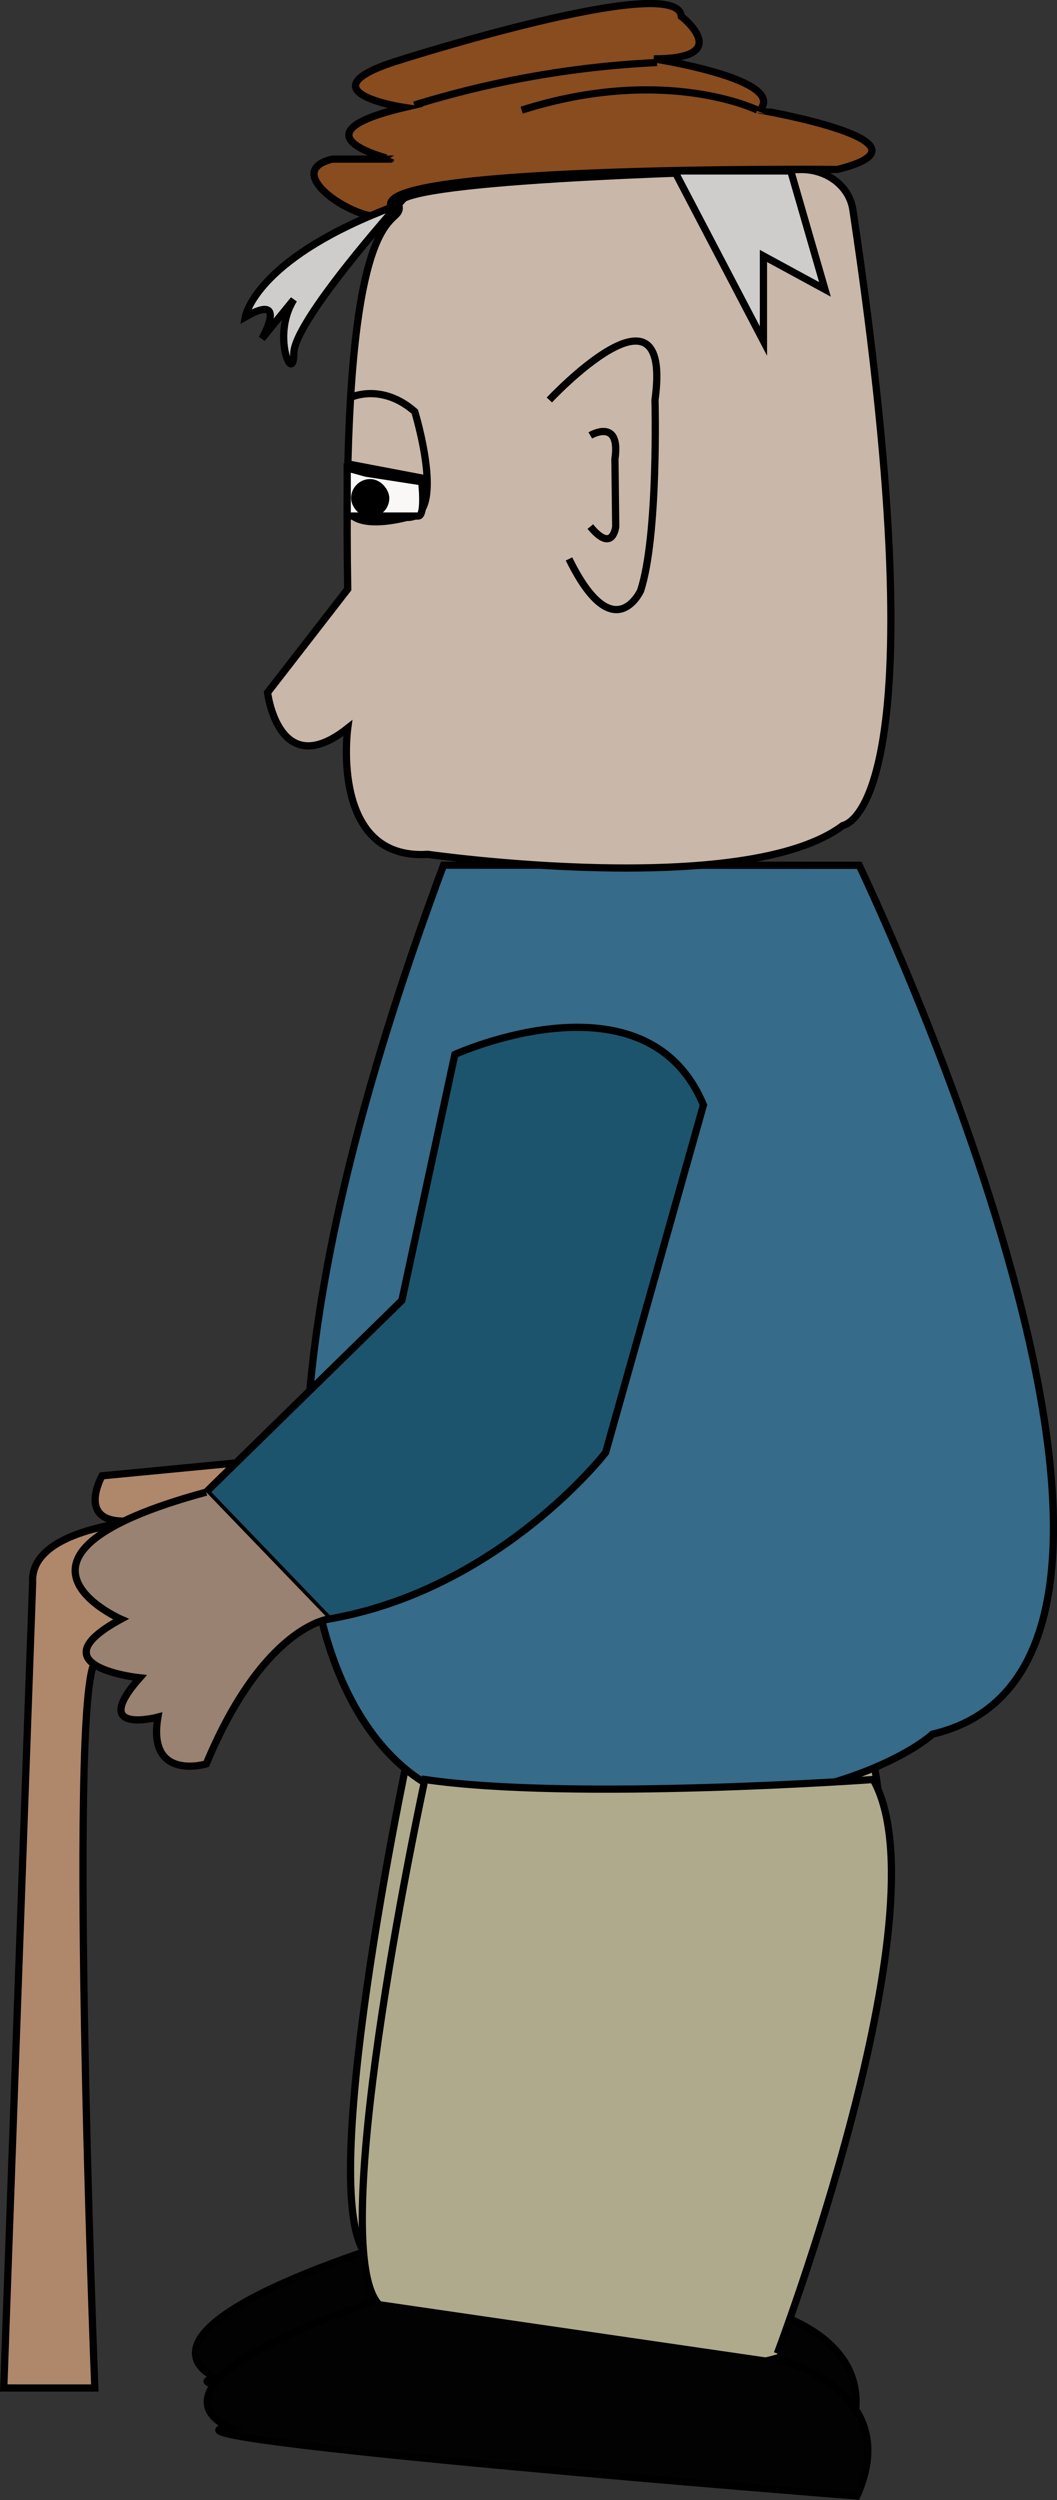 <svg xmlns="http://www.w3.org/2000/svg" viewBox="0 0 146.4 346.17"><rect x="0" y="0" width="146.4" height="346.17" fill="#333333" stroke="none"/><defs><style>.cls-1,.cls-6{fill:#afaa8c;}.cls-2,.cls-7{fill:#020202;}.cls-3{fill:none;}.cls-10,.cls-11,.cls-12,.cls-13,.cls-14,.cls-3,.cls-4,.cls-5,.cls-6,.cls-7,.cls-8,.cls-9{stroke:#000;stroke-miterlimit:10;}.cls-4{fill:#af876b;}.cls-5{fill:#366b89;}.cls-8{fill:#1d546d;}.cls-9{fill:#998271;}.cls-10{fill:#050505;}.cls-11{fill:#c9b7a9;}.cls-12{fill:#cecdcc;}.cls-13{fill:#894c1f;}.cls-14{fill:#f9f8f7;}</style></defs><title>Mand går</title><g id="Layer_2" data-name="Layer 2"><g id="Layer_1-2" data-name="Layer 1"><path class="cls-1" d="M119.31,239.64c10.16,18-13.55,80.2-13.55,80.2-14.67,4-48.54,2-55.31-8s6.77-72.18,6.77-72.18C77.54,242.65,119.31,239.64,119.31,239.64Z"/><path class="cls-2" d="M105.76,319.84s18.06,4,11.29,19c0,0-101.6-8-86.92-9.52,0,0-14.68-5.52,20.32-17.55C57.22,321.85,91.09,323.85,105.76,319.84Z"/><path class="cls-3" d="M105.76,319.84s23.71-62.16,13.55-80.2c0,0-41.77,3-62.09,0,0,0-13.55,62.16-6.77,72.18S91.09,323.85,105.76,319.84Z"/><path class="cls-3" d="M105.76,319.84s18.06,4,11.29,19c0,0-101.6-8-86.92-9.52,0,0-14.68-5.52,20.32-17.55"/><path class="cls-4" d="M32.79,202.55l-18.66,1.79s-3.53,6.27,3,6.27-13.11,0-12.61,8.51l-4,111.52H13.13s-4-102.56.5-100.77c0,0,1-6.72,6.05-6.72,0,0-4.54-8.06,4.54-11.64l11.6-.9,9.58-12.09Z"/><line class="cls-3" x1="17.16" y1="210.61" x2="24.22" y2="211.5"/><path class="cls-5" d="M119,119.81s53.06,110.28,10.16,120.3c0,0-16.93,16-67.73,8,0,0-42.9-13,0-128.32Z"/><path class="cls-6" d="M120.94,246.39s-41.77,3-62.09,0c0,0-13.55,62.16-6.77,72.18s40.64,12,55.32,8C107.39,326.6,131.1,264.44,120.94,246.39Z"/><path class="cls-7" d="M107.39,326.6s18.06,4,11.29,19c0,0-101.6-8-86.92-9.52,0,0-14.68-5.51,20.32-17.54"/><path class="cls-8" d="M97.43,153,83.88,201.12s-14.68,19-38.38,23.06L28.57,206.58l27.09-26.52L63,146S89.53,133.95,97.43,153Z"/><path class="cls-9" d="M45.5,224.18s-9,1-16.93,20.05c0,0-8.21,2.47-6.7-6.48,0,0-9.58,2.55-2.52-5.44,0,0-14.77-1.54-2.6-8.12,0,0-20.32-8.89,11.81-17.59"/><path class="cls-10" d="M49.82,102.48s13.59-4.92,19.42,0c0,0-1.4,3.19-2.79,6.16-.75,1.61-3.34-.44-3.34-.44Z"/><path class="cls-11" d="M118.12,29c-.49-3.23-3.62-5.61-7.29-5.53-16,.35-56.42,1.57-55.61,4.8s-5-1.72-6.69,27.22c-.39,6.7-.56,15.22-.37,26.08L37.06,95.89s1.51,12.54,11.1,4.93c0,0-2.52,18.36,11.1,17.47,0,0,43.88,6.27,57.49-4C116.74,114.26,130.74,113,118.12,29Z"/><path class="cls-3" d="M76.09,55.38s17.15-18.36,14.63,0c0,0,.5,18.81-2,26.42,0,0-3.75,8.16-9.91-4.41"/><path class="cls-3" d="M81.76,60.29s4.26-2.52,3.41,3.28l.11,9.34s-.4,3.79-3.52,0"/><path class="cls-3" d="M48.64,55s4.26-2,8.81,2c0,0,4.55,14.9-1.14,14.64,0,0-7.09,2-8.23-1.26"/><line class="cls-3" x1="59.17" y1="66.33" x2="48.09" y2="64.22"/><polygon class="cls-12" points="93.42 23.67 105.74 47.22 105.74 35.44 114.26 40.07 109.52 23.67 93.42 23.67"/><path class="cls-13" d="M116,23.46s-62.37-.59-61.9,4.88-17-4.21-8.05-6.31h8.05S39.91,18.67,56,14.88c0,0-14.21-2.1-1.42-6.31,0,0,39.3-12.62,39.78-6.31,0,0,7.58,5.89-3.79,5.89,0,0,18.47,2.83,14.68,7.09C105.26,15.25,131.17,19.67,116,23.46Z"/><path class="cls-3" d="M91,8.66a135.36,135.36,0,0,0-33.62,5.89"/><path class="cls-3" d="M104.92,15.25s-12.79-6.31-32.67,0"/><path class="cls-12" d="M55.21,28.27S40.69,44.46,40.69,48.94s-3.15-2.43,0-7.46l-4.41,5.41s3.78-6.53-2.31-3c0,0,1.14-7.13,17.31-14Z"/><path class="cls-14" d="M50.67,65.51l7.74,1.2s.54,4.74-.48,4.74H48.09V64.79Z"/><rect x="48.63" y="66.33" width="5.29" height="5.29" rx="2.64" ry="2.64"/></g></g></svg>
